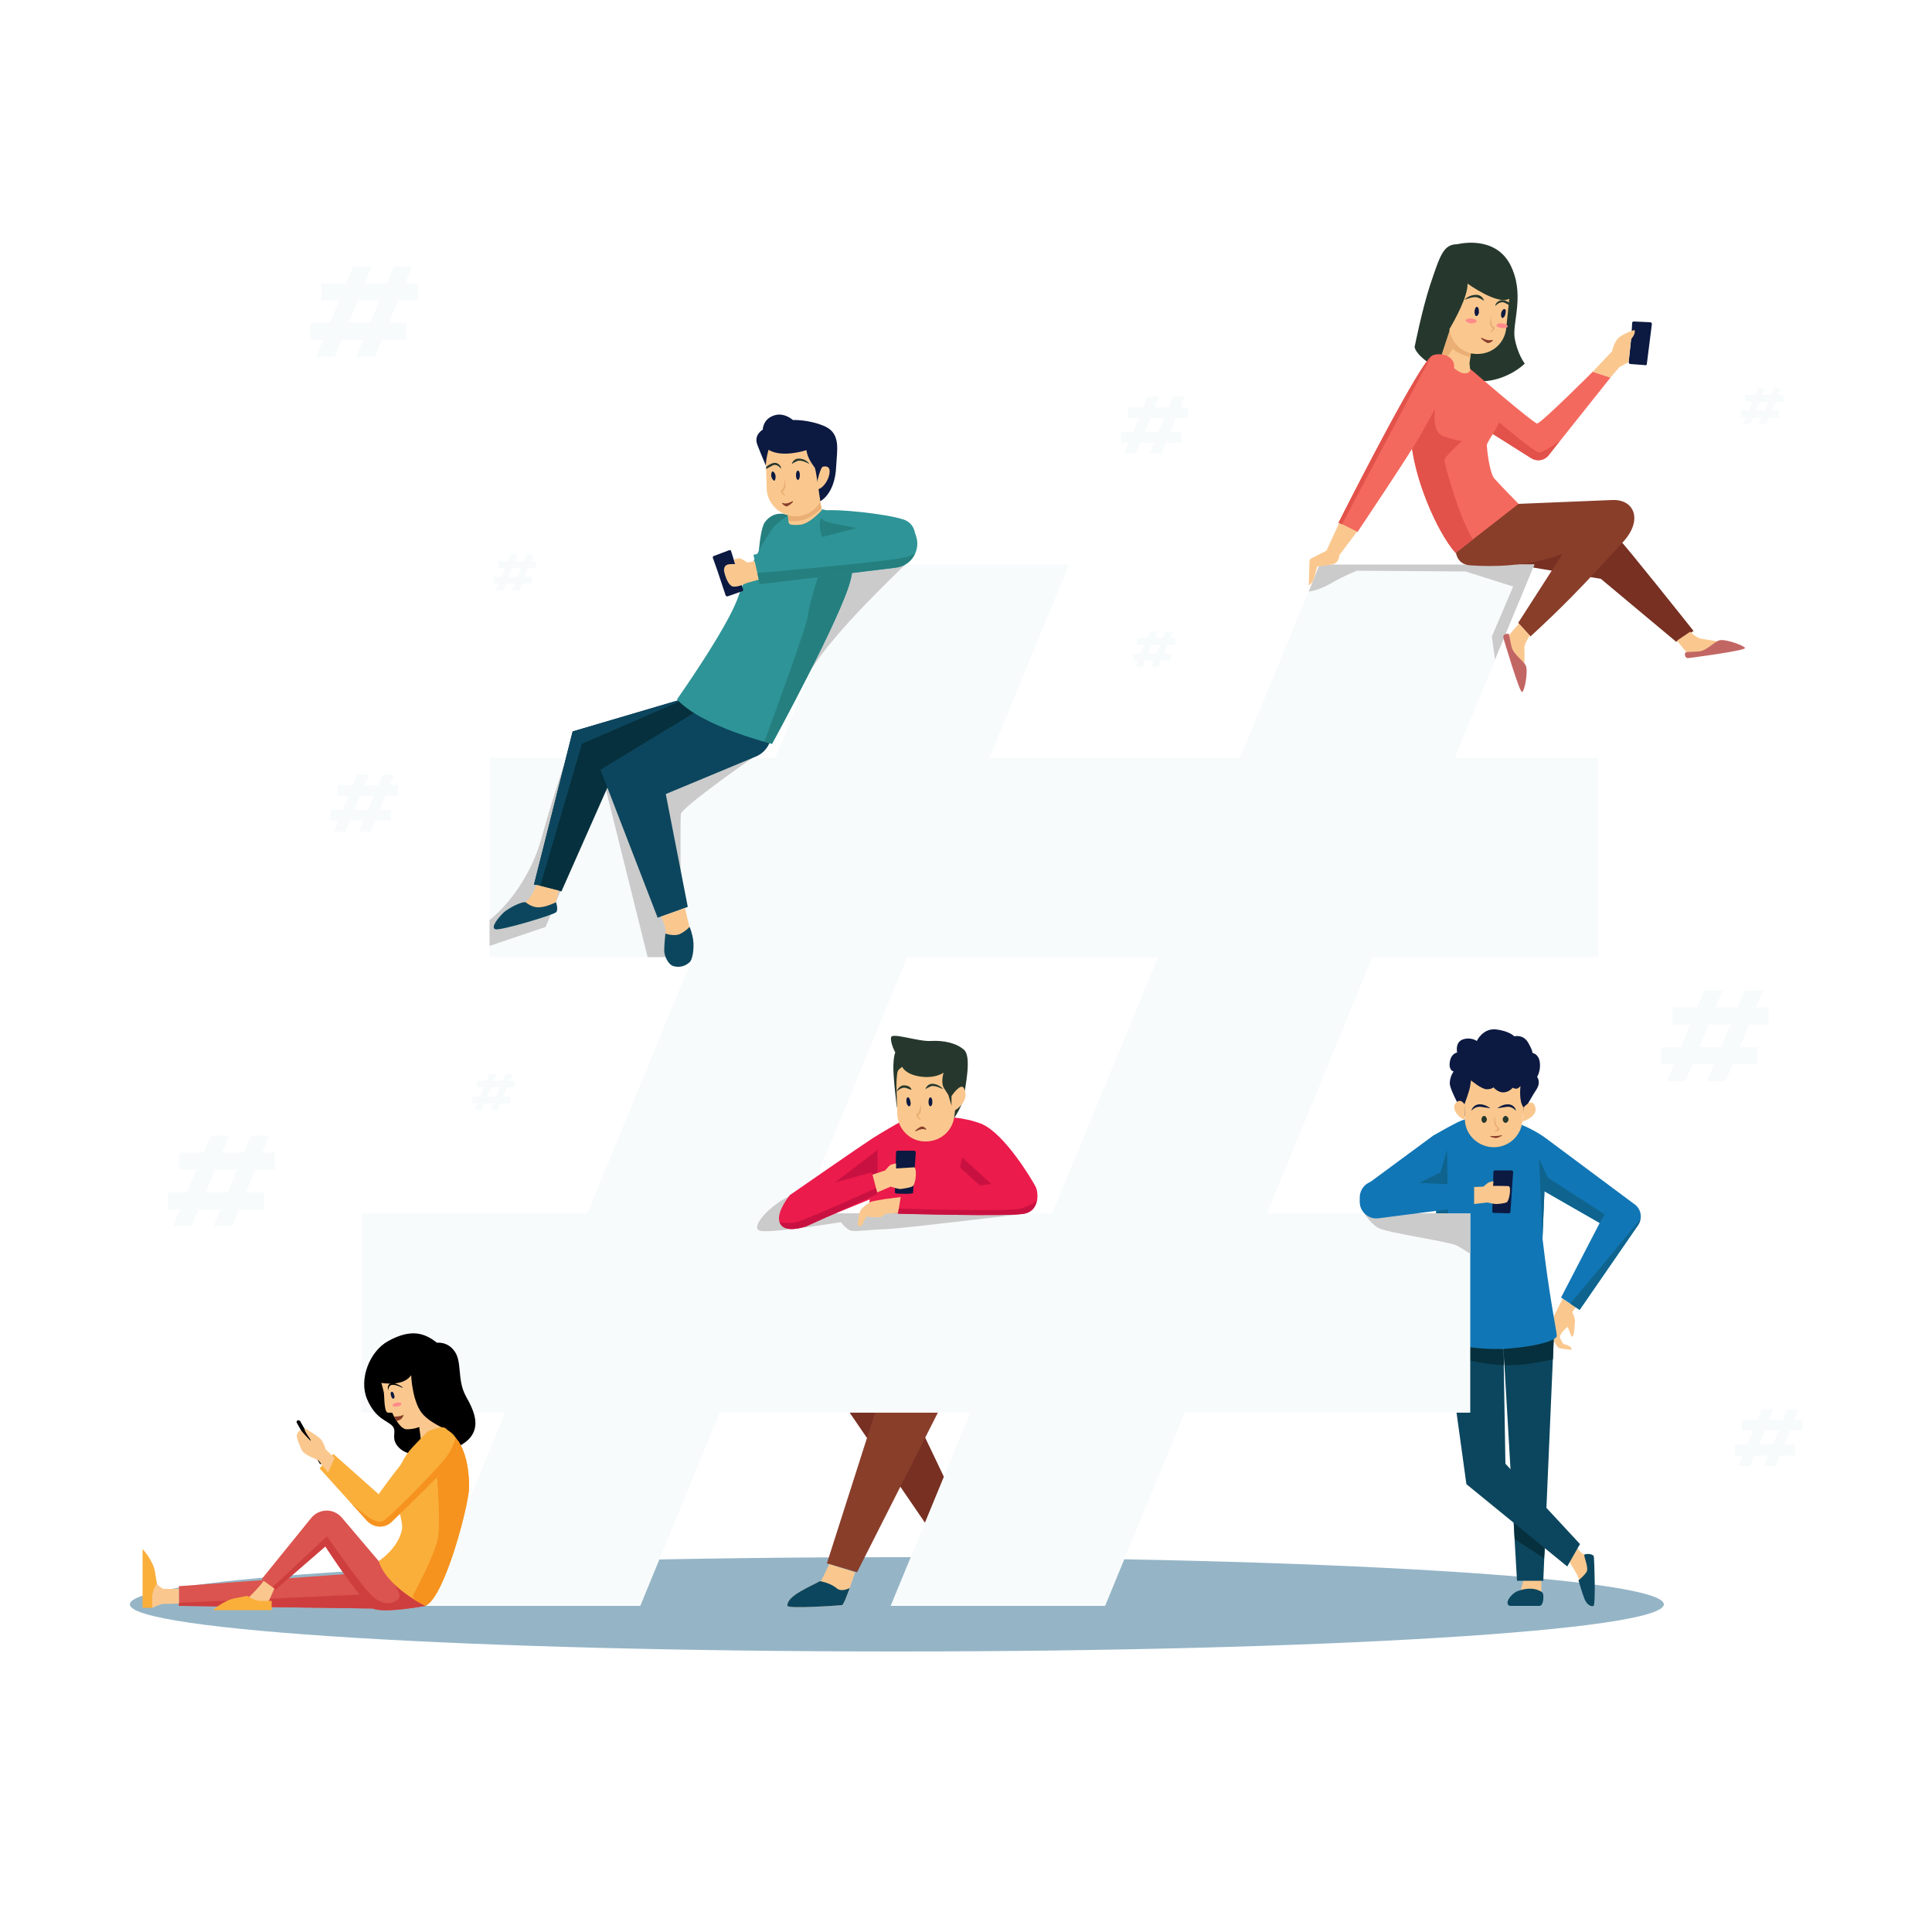 <svg version="1.2" xmlns="http://www.w3.org/2000/svg" viewBox="0 0 500 500" width="500" height="500">
	<title>4265301_2248160-svg</title>
	<style>
		.s0 { fill: #95b5c6 } 
		.s1 { fill: #000000 } 
		.s2 { fill: #26382d } 
		.s3 { fill: #257f7f } 
		.s4 { fill: #773022 } 
		.s5 { fill: #fac88f } 
		.s6 { fill: #c26664 } 
		.s7 { fill: #0c465e } 
		.s8 { fill: #db544f } 
		.s9 { fill: #ce3e3e } 
		.s10 { fill: #faaf3b } 
		.s11 { fill: #0c1941 } 
		.s12 { fill: #06303d } 
		.s13 { fill: #1176b5 } 
		.s14 { fill: #0e648e } 
		.s15 { fill: #f4695e } 
		.s16 { fill: #e2524b } 
		.s17 { fill: #893e2a } 
		.s18 { fill: #f8fbfc } 
		.s19 { fill: #cbcbcb } 
		.s20 { fill: #eb1b4b } 
		.s21 { fill: #c91141 } 
		.s22 { fill: #ff8b8b } 
		.s23 { fill: #eaaf75 } 
		.s24 { fill: #2e9497 } 
		.s25 { fill: #f6921e } 
	</style>
	<g id="BACKGROUND">
		<path class="s0" d="m232.1 427.4c-109.8 0-198.5-5.4-198.5-12.2 0-6.8 88.7-12.2 198.5-12.2 109.8 0 198.5 5.4 198.5 12.2 0 6.8-88.7 12.2-198.5 12.2z"/>
	</g>
	<g id="OBJECTS">
		<g>
			<path class="s1" d="m77 367.6c-0.2 0.1-0.3 0.4-0.2 0.6l5.9 10.5c0.1 0.2 0.4 0.3 0.6 0.1 0.3-0.1 0.3-0.4 0.2-0.6l-5.8-10.4c-0.2-0.2-0.5-0.3-0.7-0.2z"/>
			<path class="s2" d="m377.2 63.2c0 0 9.5-2.5 13.6 5.2 4 7.7 0.5 15.1 1.2 19.1 0.7 4.1 2.6 6.6 2.6 6.6 0 0-8.4 8.6-20.6 2.3-7.8-3.9-7.9-6.6-7.9-6.6 0 0 1.9-9.6 4-16 2.6-7.7 3.4-10.6 7.1-10.6z"/>
			<path class="s3" d="m204.2 133.4c0 0-3.7-1.8-6.3 1.8-1.5 2.2-1.9 12.8-1.9 12.8l9-9.6z"/>
			<path class="s4" d="m396.1 132.2c0 0 22.3 7.1 23.1 7.6 0.9 0.6 19.1 23.5 19.1 23.5l-4.5 2.8-19.5-16.3-28.2-4.7z"/>
			<path class="s5" d="m437.4 163.5c0 0 1.8 1.7 2.9 1.8 1.1 0.2 4.8 0.8 4.8 0.8 0 0-1.2 1.3-2.9 2.3-1.6 1-5.6 0.6-5.6 0.6l-2.6-3.2z"/>
			<path class="s6" d="m437.1 170.3c0 0 14.7-1.9 14.5-2.6-0.1-0.6-5.1-2.4-6.6-2-1.4 0.4-3.4 2.8-5.4 2.9-2.1 0.1-3.5 0.1-3.5 0.4-0.1 0.3-0.1 1.5 1 1.3z"/>
			<path class="s5" d="m407.7 400c0 0 1.6 2.3 2.4 2.3 0.7 0 1.4 0.6 1.5 1 0.1 0.3 0.4 8.7-0.2 9.1-0.5 0.5-1.7-1.1-2.2-2-0.4-0.9-0.9-2.6-0.9-2.6l-2.7-4.6z"/>
			<path class="s7" d="m408.5 409c0 0 1.5-1.2 2.1-2.2 0.7-1.1-1-4.4-0.5-4.5 0.4-0.2 2.2-0.3 2.4 0.6 0.1 0.9 0.5 12.3-0.1 12.7-0.6 0.3-1.7-0.3-2.3-1.7-0.6-1.5-1.6-4.9-1.6-4.9z"/>
			<path class="s5" d="m398.9 408v4.4l-5.7 0.3c0 0 1.1-3.2 1.1-4.2 0.1-1 4.6-0.5 4.6-0.5z"/>
			<path class="s8" d="m98 416.3l-51.7-0.7v-5.1l51.1-3.7z"/>
			<path class="s9" d="m97.9 414.2l-3.2-1.6-48.4 2.2v0.8l51.7 0.7z"/>
			<path class="s5" d="m46.3 415v-3.8c0 0-3 0-3.8 0-0.9 0-2.6-2.1-2.6-2.1l-2 2.9 1.5 4.1c0 0 2-0.9 2.7-1 0.7 0 4.2-0.1 4.2-0.1z"/>
			<path class="s8" d="m98 404l-9.5-11.2c-2.1-2.5-5.9-2.5-8 0.1l-12.8 15.8 3.6 2.7 12.9-11.2c0 0 9.6 14.8 12.4 16.1 2.8 1.3 13.5-0.7 13.5-0.7z"/>
			<path class="s9" d="m110.1 415.6l-5.5-5.3-1.4-0.5-2.2-1.3c0 0 3.2 4 2.2 5.2-1.1 1.3-4.1 2.3-7.3-1.1-3.3-3.4-11.3-15-11.3-15l-14.1 13.2 0.8 0.6 12.9-11.2c0 0 9.6 14.8 12.4 16.1 2.8 1.3 13.5-0.7 13.5-0.7z"/>
			<path class="s5" d="m68.2 409.1l2.8 2-1.4 3.2c0 0-2.8 0.9-4.1 0.6-1.2-0.4-1.8-1.1-1.8-1.1l0.8-0.5c0 0 3.5-3.5 3.7-4.2z"/>
			<path class="s10" d="m36.9 416.1v-15.2c0 0 2.6 2.7 3.2 5.8 0.5 3.1 0.5 3.1 0.5 3.1 0 0-1.2 1.8-1.2 3.4 0 1.6 0 2.9 0 2.9z"/>
			<path class="s10" d="m70.3 416.7h-15.2c0 0 2.7-2.5 5.8-3.1 3.1-0.6 3.1-0.6 3.1-0.6 0 0 1.8 1.3 3.4 1.3 1.6 0 2.9 0 2.9 0z"/>
			<path class="s2" d="m232.1 286.5c0 0-1-7.9-0.9-10.7 0.1-2.8 0.5-3.4 0.5-3.4 0 0-1.3-2.4-1.1-3.9 0.1-1.4 7 1.1 10.3 0.9 3.2-0.2 6.6 0.5 8.6 2.3 2 1.8 0.3 9.4 0 11.9-0.3 2.5-2.6 5.8-2.6 5.8z"/>
			<path class="s11" d="m379.1 288.9c0 0-4.1-7-3.9-8.7 0.1-1.8 1-2.9 1-2.9 0 0-1.3-0.2-1-2.4 0.3-2.3 1.9-2.5 1.9-2.5 0 0-0.6-2.7 1.5-3.4 2.1-0.7 3.6 0.4 3.6 0.4 0 0 1.5-3.3 4.9-3 3.5 0.4 4.8 1.8 4.8 1.8 0 0 2.2-0.6 3.5 1.5 1.3 2.2 1.2 2.8 1.2 2.8 0 0 1.6 0.2 1.9 2.4 0.3 2.2-0.7 3.8-0.7 3.8 0 0 1.1 1.3-0.2 3.3-1.4 2.1-3.8 6.6-3.8 6.6z"/>
			<path class="s5" d="m404.4 336.1l-2.3 4.6-0.2 5.4c0 0 0.6 2.4 1.7 2.8 1.1 0.3 3.2 0.4 3.2 0.4 0 0 0-0.4-0.5-0.8-0.7-0.5-1.7-0.7-1.7-0.7 0 0-0.9-1.4-0.9-1.7 0-1.2 2-2.7 2-2.7l0.9 2.2c0 0 0.2 0.7 0.5 0.1 0.4-0.7 0.4-2.8 0.5-3.7 0.1-0.8-0.7-2.4-0.7-2.4l0.9-1.3z"/>
			<path class="s7" d="m374.5 347.8l5 36.3 26.1 21.3 3.3-5.8-19.3-20.8-0.5-29.7z"/>
			<path class="s7" d="m402.1 346.6l-2.7 62.5h-6.8l-3.5-60z"/>
			<path class="s12" d="m389.1 349.1l-14.6-1.3 0.4 2.6c3.4 1.3 8.5 2.7 14.3 2.9z"/>
			<path class="s12" d="m401.9 351.8l0.2-5.2-13 2.5 0.3 4.2c2.1 0 4.3 0 6.6-0.4 2.2-0.4 4.2-0.7 5.9-1.1z"/>
			<path class="s13" d="m423.2 311.8l-23.1-17.2c0 0-4.4-3.4-9.9-4.6-7.3-1.6-10.6-0.7-12.9 0.4-2.6 1.3-6.4 3.5-6.4 3.5l-17.9 13.2 5.6 4.5 13-4.2 0.6 40c0 0 9 1.9 16.1 1.7 7-0.2 14.6-1.9 14.6-3.4 0-1-2-10.4-3.7-25.2l0.5-12.2 14.3 8.2-10 19.3 4.8 3.2 15.1-21.9c1.2-1.7 0.9-4-0.7-5.3z"/>
			<path class="s11" d="m386.4 306.9l0.1-3.6c0-0.3 0.2-0.4 0.4-0.4h4.3c0.2 0 0.4 0.2 0.4 0.4l-0.7 10.3c0 0.3-0.2 0.4-0.4 0.4l-3.9-0.1c-0.3 0-0.4-0.2-0.4-0.4z"/>
			<path class="s14" d="m375.2 347.9c0.1-0.5-0.7-50.3-0.7-50.3l-1.7 5.8c0 0-13 6.4-15.1 7.4l0.9 0.8 13-4.2 0.6 40c0 0 1.2 0.2 3 0.5q0 0 0 0z"/>
			<path class="s15" d="m412.2 96.2c0 0-13.4 13.4-14.4 13.4-0.9 0-16.8-13.7-16.8-13.7 0 0 1.3 14.2 1.8 14.3 0.4 0.1 9.1 5.6 13.5 8.4 1.5 0.9 3.4 0.6 4.5-0.8l16-20.1z"/>
			<path class="s16" d="m398.3 117.1c-1.5-0.1-15.3-12-15.3-12l-0.8 2c0.2 1.8 0.5 3.1 0.6 3.1 0.4 0.1 9.1 5.6 13.5 8.4 1.5 0.9 3.4 0.6 4.5-0.8l2.9-3.7c-2.1 1.5-4.6 3-5.4 3z"/>
			<path class="s4" d="m216.2 360.2l24.5 35.8 7.3-6-17.6-36.9z"/>
			<path class="s17" d="m234.1 341.7l19.5 2.4-31.8 62.8-7.8-2.3z"/>
			<path fill-rule="evenodd" class="s18" d="m355.2 247.7l-27.3 66.3h52.6v51.6h-73.9l-20.6 50h-55.5l20.6-50h-64.8l-20.6 50h-55.6l20.6-50h-37.1v-51.6h58.4l27.3-66.3h-52.6v-51.6h73.9l20.6-50h55.5l-20.6 50h64.8l20.6-50h55.6l-20.6 50h37.1v51.6zm-55.5 0h-64.9l-27.3 66.3h64.8z"/>
			<path fill-rule="evenodd" class="s18" d="m103 77.8l-2.3 5.7h4.5v4.5h-6.4l-1.8 4.3h-4.8l1.8-4.3h-5.6l-1.8 4.3h-4.8l1.8-4.3h-3.3v-4.5h5.1l2.4-5.7h-4.6v-4.5h6.4l1.8-4.4h4.8l-1.8 4.4h5.7l1.8-4.4h4.8l-1.8 4.4h3.2v4.5zm-4.8 0h-5.6l-2.4 5.7h5.6z"/>
			<path fill-rule="evenodd" class="s18" d="m452.6 265.2l-2.3 5.8h4.5v4.4h-6.4l-1.8 4.4h-4.8l1.8-4.4h-5.6l-1.8 4.4h-4.8l1.8-4.4h-3.2v-4.4h5l2.4-5.8h-4.6v-4.5h6.4l1.8-4.3h4.8l-1.8 4.3h5.7l1.8-4.3h4.8l-1.8 4.3h3.2v4.5zm-4.8 0h-5.6l-2.4 5.8h5.6z"/>
			<path fill-rule="evenodd" class="s18" d="m66.1 302.7l-2.4 5.8h4.6v4.5h-6.4l-1.8 4.3h-4.8l1.7-4.3h-5.6l-1.8 4.3h-4.8l1.8-4.3h-3.2v-4.5h5l2.4-5.8h-4.5v-4.4h6.4l1.8-4.4h4.8l-1.8 4.4h5.6l1.8-4.4h4.8l-1.8 4.4h3.2v4.4zm-4.8 0h-5.6l-2.4 5.8h5.7z"/>
			<path fill-rule="evenodd" class="s18" d="m99.8 206l-1.5 3.6h2.8v2.8h-4l-1.1 2.8h-3l1.1-2.8h-3.6l-1.1 2.8h-3l1.1-2.8h-2v-2.8h3.2l1.5-3.6h-2.9v-2.8h4l1.2-2.7h3l-1.1 2.7h3.5l1.1-2.7h3l-1.1 2.7h2.1v2.8zm-3.1 0h-3.5l-1.5 3.6h3.5z"/>
			<path fill-rule="evenodd" class="s18" d="m304.3 108.2l-1.4 3.6h2.8v2.8h-4l-1.1 2.8h-3.1l1.2-2.8h-3.6l-1.1 2.8h-3l1.1-2.8h-2v-2.8h3.2l1.4-3.6h-2.8v-2.8h4l1.1-2.8h3.1l-1.2 2.8h3.6l1.1-2.8h3l-1.1 2.8h2v2.8zm-3 0h-3.5l-1.5 3.6h3.5z"/>
			<path fill-rule="evenodd" class="s18" d="m463.3 370.2l-1.5 3.6h2.8v2.9h-4l-1.1 2.7h-3l1.1-2.7h-3.6l-1.1 2.7h-3l1.1-2.7h-2v-2.9h3.2l1.5-3.6h-2.9v-2.8h4l1.1-2.7h3.1l-1.1 2.7h3.5l1.1-2.7h3l-1.1 2.7h2v2.8zm-3 0h-3.5l-1.5 3.6h3.5z"/>
			<path fill-rule="evenodd" class="s18" d="m302.2 166.9l-0.9 2.2h1.8v1.8h-2.6l-0.7 1.7h-1.9l0.7-1.7h-2.2l-0.7 1.7h-1.9l0.7-1.7h-1.3v-1.8h2l1-2.2h-1.9v-1.8h2.6l0.7-1.7h1.9l-0.7 1.7h2.2l0.7-1.7h1.9l-0.7 1.7h1.3v1.8zm-1.9 0h-2.2l-1 2.2h2.2z"/>
			<path fill-rule="evenodd" class="s18" d="m131.2 281.4l-0.9 2.3h1.8v1.8h-2.5l-0.7 1.7h-1.9l0.7-1.7h-2.3l-0.7 1.7h-1.9l0.7-1.7h-1.2v-1.8h2l0.9-2.3h-1.8v-1.7h2.5l0.7-1.7h1.9l-0.7 1.7h2.3l0.7-1.7h1.9l-0.7 1.7h1.2v1.7zm-1.9 0h-2.2l-0.9 2.3h2.2z"/>
			<path fill-rule="evenodd" class="s18" d="m136.7 147l-0.9 2.3h1.8v1.8h-2.5l-0.7 1.7h-1.9l0.7-1.7h-2.3l-0.7 1.7h-1.9l0.7-1.7h-1.2v-1.8h2l0.9-2.3h-1.8v-1.8l2.5 0.1 0.7-1.8h1.9l-0.7 1.8h2.3l0.7-1.8h1.9l-0.7 1.8h1.2v1.7zm-1.9 0h-2.2l-0.9 2.3h2.2z"/>
			<path fill-rule="evenodd" class="s18" d="m459.5 104l-0.9 2.3h1.8v1.7h-2.6l-0.7 1.7h-1.9l0.7-1.7h-2.2l-0.7 1.7h-1.9l0.7-1.7h-1.3v-1.7h2l1-2.3h-1.8v-1.8h2.5l0.7-1.7h1.9l-0.7 1.7h2.2l0.7-1.7h1.9l-0.7 1.7h1.3v1.8zm-1.9 0h-2.2l-1 2.3h2.3z"/>
			<path class="s19" d="m353.1 314c0 0 1.5 2.6 3.6 3.8 2.1 1.2 18.1 3.5 20.2 4.5 0.7 0.3 2.1 1.2 3.6 2.2v-10.5h-16.3z"/>
			<path class="s19" d="m351.2 147.7l28.1 0.2 12.3 3.9-5.5 12.9 0.8 6 10.2-24.6h-55.6l-2.8 7c0.7-0.1 2.7-0.4 5.7-2.1 3.8-2.2 6.8-3.3 6.8-3.3z"/>
			<path class="s19" d="m197.1 318.6c3.9 0.4 20.5-2.3 20.5-2.3 0 0 1.5 1.9 2.6 2.2 1.2 0.3 3.9-0.2 9.4-0.4 5.4-0.3 35.5-4 35.5-4l-0.1-0.1h-57.5l2.4-5.8c-1.7 0.3-3 0.5-3.7 0.7-5.9 1.6-13.1 9.3-9.1 9.7z"/>
			<g>
				<path class="s19" d="m194.8 196.1h-48.1c-1.4 3.4-4.4 13-6.8 21.6-2.1 7.4-7.2 15.6-13.2 20.4v6.7l14.5-4.9 15.3-36.8 11.1 44.6h9.2c4.1-3.6-0.6-12.3-0.6-12.3 0 0-0.2-22.9 0-24.7 0.2-1.8 18.6-14.6 18.6-14.6z"/>
				<path class="s19" d="m210 173.2c5.9-9.7 22.8-25.6 24.3-27.1h-13.1z"/>
			</g>
			<path class="s12" d="m176 181.1l-27.8 8.2-10 39.6 7.1 1.8 13.1-29.6 31.3-14.8z"/>
			<path class="s7" d="m175.7 181.6l0.5-0.4-0.2-0.1-27.8 8.2-10 39.6 1.6 0.4 10.8-36.8z"/>
			<path class="s7" d="m200.1 185.4c0 0 1.1 8.1-4.5 10.4-5.5 2.3-23.3 9.7-23.3 9.7l5.7 29.2-7.8 2.8-14.8-38.3 29.8-18.1z"/>
			<path class="s20" d="m224.6 314h29.8q0.2-1.2 0.3-2.5c0.1-7.7-0.6-20.6-0.6-20.6-8.9-3.6-20.5-0.9-20.5-0.9 0 0-5 2.8-7.8 4.6-2.8 1.8-21.4 14.7-21.4 14.7l3.6 8.1 17.1-7q-0.3 2-0.5 3.6z"/>
			<path class="s11" d="m231.8 301.8l0.1-3.6c0-0.2 0.2-0.4 0.4-0.4h4.3c0.2 0 0.4 0.2 0.4 0.5l-0.7 10.3c0 0.2-0.2 0.4-0.4 0.4l-3.9-0.1c-0.3-0.1-0.5-0.2-0.4-0.5z"/>
			<path class="s21" d="m227.1 297.6v9.2l-17.7 4.4z"/>
			<path class="s1" d="m111.2 376.5c0 0-5.3 0.7-7.8-1.7-2.6-2.5-0.5-4.2-1.8-5.7-1.3-1.5-4.4-1.8-6.6-7-2.2-5.2 0.7-12.4 5.4-15 6.3-3.5 9.7-1.9 12.7 0.4 0 0 2.8-0.4 4.6 2.3 1.9 2.7 0.6 7.3 2.8 11.4 2.3 4.2 7.3 12.6-9.3 15.3z"/>
			<path class="s5" d="m109.7 366.3c-3-2.9-3.3-10.4-3.3-10.4-1.7 2.5-5.6 2.3-7.7 2 0.3 1.1 0.6 2.2 0.6 2.3 0.2 0.4 0 5.4 1.1 5.4 1.1 0 1.1 0 1.1 0 0 0 1.8 4.2 3.7 4.3 2 0 3.3-0.6 3.3-0.6l0.7 5.4 7.5-1.3c0 0-0.7-1.7-1.3-3.5-1.8-0.8-4.1-2-5.7-3.6z"/>
			<path class="s11" d="m102 361c0.2 0.5 0.1 0.9-0.2 1-0.2 0-0.5-0.3-0.6-0.8-0.2-0.5-0.1-1 0.2-1 0.2-0.1 0.5 0.3 0.6 0.8z"/>
			<path class="s1" d="m100.5 359.8c0 0.1-0.1-1.4 1.1-1.4 1.2-0.1 2.8 1 2.6 0.7-0.1-0.3-1.9-1.2-2.7-1.2-0.9 0-1.4 1.1-1 1.9z"/>
			<path class="s22" d="m103.9 363.3c0 0.3-0.4 0.6-1.1 0.7-0.6 0.1-1.2 0-1.2-0.3-0.1-0.2 0.4-0.6 1-0.7 0.7-0.1 1.2 0 1.3 0.3z"/>
			<path class="s17" d="m102 366.6c0 0 1.5 0.1 2.5-0.5 0 0-0.3 1.1-1.1 1.4-0.7 0.3-0.8 0.2-0.8 0.2z"/>
			<path class="s10" d="m110.6 370.5c0 0 3.8-1.8 4.8-0.8 1 1.1 6 3.3 6 15.3 0 4-6.2 28.3-11.3 30.6 0 0-10-4.8-12.1-11.6 0 0 4.9-3.1 6-8 0.8-3.5-5.2-12.9 2.8-21.5 1.4-1.5 3.8-4 3.8-4z"/>
			<path class="s20" d="m204.4 309.3l21.2-5.9 1.5 5.6-18.5 8.4c-7 2.3-9.4-1.4-4.2-8.1z"/>
			<path class="s17" d="m417.3 129.4l-29.2 1.2-11.3 9.6c0 0-1.2 5.7 3.6 6.1 14.9 1.1 24-3 24-3l-11.5 17.9 3.2 3.5c7.8-7.2 12.8-12.2 24-24.5 5.1-5.6 2.9-11-2.8-10.8z"/>
			<path class="s15" d="m376.7 143.1l16.3-12.7c0 0-5-5.1-6.3-6.6-1.2-1.5-1.9-7.4-1.9-8.6 0.1-1.3 4.6-6.4 3.7-9.3-0.8-2.9-8-11.1-10.1-12.1-2.1-1-8.9 0-8.9 0 0 0-4.8 8.2-4.4 18.8 0.4 10.5 6.8 25.1 11.6 30.5z"/>
			<path class="s16" d="m381.2 139.6c-3.6-5.6-7.4-19.7-7.4-20.5 0-0.9 4.6-5 4.6-5 0 0-0.6 0.2-4.8-1.2-4.3-1.4-1.4-11.3-1.4-11.3l-6.4 2.3c-0.5 2.6-0.8 5.5-0.7 8.6 0.4 10.6 6.8 25.2 11.6 30.6z"/>
			<path class="s5" d="m374.8 94c0 0 2.5 2.4 3.9 2.6 1.4 0.2 1.8-0.7 1.8-0.7l-0.2-1.9 0.7-4.8-5.7-4-2.3 7c0 0 1.2 1.3 1.8 1.8z"/>
			<path class="s23" d="m373 92.2c0 0 0.5 0.5 1 1 1-1.5 2-2.9 2-2.9 0.9 0.9 2.9 1.7 4.5 2.2l0.5-3.3-5.7-4z"/>
			<path class="s15" d="m370.4 92.2c1.4-1.2 7.6-0.6 5.5 4.6-1.5 3.6-4.6 9.3-8.4 16-2.9 5.1-16.2 24.9-16.2 24.9l-4.9-2.4c0 0 20.1-39.9 24-43.1z"/>
			<path class="s5" d="m214.6 404.8c0 0-1.6 3.4-2 4.1-0.5 0.8-9.3 3.8-8.8 6.7 0.2 0.8 13.4-0.1 14.1-0.2 0.7-0.2 3.4-8.5 3.4-8.5z"/>
			<path class="s7" d="m216.6 411.1c-1.7-1.5-4.4-1.9-4.4-1.9-1.8 1.1-8.8 3.8-8.4 6.4 0.2 0.8 13.4-0.1 14.1-0.2 0.4-0.1 1.2-2.3 2-4.4-1.1 0.5-2.4 0.8-3.3 0.1z"/>
			<path class="s13" d="m356.4 305.6c-2.5-0.1-4.5 1.9-4.5 4.3v1.2c0 2.5 2.3 4.5 4.8 4.2l24.8-3.2v-5.3z"/>
			<path class="s24" d="m216.1 132.9c0 0 6.5 7.7 4 17.3-2.4 9.5-20.3 42.3-20.3 42.3 0 0-18.1-4.4-24.6-11.5 0 0 13-18.4 15.8-26.4 2.9-8.1 7.6-16.5 9.4-18.4 2.7-2.9 9.2-6.5 15.7-3.3z"/>
			<path class="s11" d="m185.7 147.8l-1.2-3.4c-0.1-0.2 0-0.4 0.2-0.5l4-1.5c0.2-0.1 0.4 0 0.5 0.2l3.1 9.9c0.1 0.2 0 0.5-0.2 0.5l-3.7 1.3c-0.3 0.1-0.5 0-0.6-0.2z"/>
			<path class="s11" d="m422.2 87.2l0.2-3.6c0-0.3 0.2-0.4 0.5-0.4l4.2 0.2c0.3 0 0.4 0.3 0.4 0.5l-1.3 10.3c0 0.2-0.2 0.4-0.4 0.3l-3.9-0.3c-0.2 0-0.4-0.2-0.4-0.5z"/>
			<path class="s5" d="m212.3 129.9v0.2l0.4 1.9c0 0-3 3.5-5.6 3.8-2.5 0.2-2.9-0.1-3-0.6-0.1-0.6-0.3-2.7-0.3-2.7z"/>
			<path class="s23" d="m208 134.5c1.9-0.6 3.6-2 4.6-3l-0.3-1.4v-0.2l-8.5 2.6c0 0 0.2 1.6 0.3 2.3 1.2 0.2 2.5 0.1 3.9-0.3z"/>
			<path class="s3" d="m199.8 192.5c0 0 17.9-32.8 20.3-42.3 1.1-4.1 0.5-7.8-0.5-10.7q-0.1-0.1-0.2-0.1c-4.5-1.5-6.8-5.4-6.8-5.4-1.3 2.2 0.7 6.2 0.7 6.2l0.6 1.9c0 0-4.7 14.6-4.8 17.1 0 2.1-8.6 25.4-11.3 32.8 1.3 0.3 2 0.5 2 0.5z"/>
			<path class="s5" d="m198 112.3l0.4 14c0.1 4.2 3.6 7.4 7.7 7.3 3.7-0.1 6.8-3 7.2-6.7l1.4-13.7z"/>
			<path class="s24" d="m213.8 132.1c0 0-2.5 2.5 0.9 9.5 1.4 3 15.4 3.9 15.4 3.9l5.5-0.4c0 0 4-8.8-1.9-10.7-4.8-1.5-17.2-2.7-19.9-2.3z"/>
			<path class="s3" d="m223.5 137.2c-3.4-1.2-9.7-1.6-10.5-2.7-0.2 1.5 0.1 3.8 1.7 7.1 1.3 2.9 14.7 3.9 15.3 3.9l4.1-6.8c0 0-6 0-10.6-1.5z"/>
			<path class="s24" d="m237.1 138.8c-1-3.2-4.3-5-7.5-4.2l-34.6 9 1.6 7.6 35.3-4.3c3.9-0.5 6.4-4.4 5.2-8.1z"/>
			<path class="s5" d="m195.3 145.2l1.1 4.8-3.2 0.9c0 0-2.1 1.1-3.5 0.9-1.4-0.3-2.2-3.3-2.3-4-0.1-0.7 0.1-1.4 0.9-1.7 0.9-0.2 2-0.1 2-0.1l-0.4-1.2c0 0 1.5-0.6 2.1-0.1 0.6 0.4 1.5 0.9 1.5 0.9z"/>
			<path class="s5" d="m351.2 137.6l-4.6-2.3-3.3 7.2-3.9 2c-0.3 0.1-0.5 0.4-0.5 0.7l-0.2 6.3c0 0 0.7-0.4 1-1 0.4-0.6 1.2-3.9 1.2-3.9 0 0 2.2-0.2 4-0.6 1.8-0.4 1.7-2.3 1.7-2.3z"/>
			<path class="s5" d="m412.2 96.2l5-5.3c0 0 0.4-2.2 1.7-3.5 1.4-1.2 4.1-2 4.1-2 0 0 0.5 0.8-0.9 2.4l-0.6 5.9-2.4 1.3-2.3 2.7z"/>
			<path class="s5" d="m395.9 164.5c0 0-1.4 2-1.4 3.1 0.1 1.1 0 4.8 0 4.8 0 0-1.5-0.9-2.7-2.4-1.2-1.5-1.4-5.5-1.4-5.5l2.7-3.1z"/>
			<path class="s6" d="m389.1 165.2c0 0 4.2 14.2 4.8 13.9 0.7-0.2 1.6-5.4 1-6.8-0.6-1.3-3.3-3-3.7-4.9-0.5-2-0.6-3.5-0.9-3.4-0.4 0-1.5 0.1-1.2 1.2z"/>
			<path class="s5" d="m234.5 310.3l-1.4-0.5-4 0.5c0 0-3.6 0.6-3.7 0.7-0.1 0-1.9 1.1-2.6 2.1-0.7 0.9-0.8 3.9-0.8 3.9 0 0 0.6 0.8 1.1 0 0.4-0.8 1.1-2.1 1.1-2.1 0 0 2.6 0.2 3.5 0.1 0.9-0.1 1.4-0.9 1.4-0.9l3.9-0.2z"/>
			<path class="s20" d="m254.1 290.9c5.9 2.5 13.1 14.6 13.9 16.2 0.8 1.5 1.1 6.2-2.9 7-4 0.8-32.7 0-32.7 0l0.8-4.9 20.4-2.6-4.8-4.4c0 0 2.5-12.6 5.3-11.3z"/>
			<path class="s5" d="m225.8 304l3.3-1.1c0 0 0.8-1 1.2-1.3 0.3-0.3 1.6-0.5 1.6-0.5v1.3c0 0 4.5-0.3 4.7-0.3 0.7 0.2 0.5 3.9-0.3 4.8-0.3 0.4-2.4 0.7-3.1 0.8-0.7 0.1-2.6-0.6-2.7-0.6 0 0-3.5 1.5-3.5 1.5z"/>
			<path class="s5" d="m381.5 307.2l2.4-0.1c0 0 0.9-0.8 1.2-1 0.3-0.2 1.4-0.4 1.4-0.4l-0.1 1.2c0 0 4 0 4.1 0.1 0.6 0.2 0.2 3.4-0.5 4.1-0.3 0.3-2.2 0.5-2.8 0.5-0.6 0-2.3-0.4-2.3-0.4-0.1 0-3.4 0.4-3.4 0.4z"/>
			<path class="s5" d="m393.5 281.1c0 0 0 0-0.6 0.5-0.6 0.4-1.4-0.1-1.4-0.1 0 0-1 1.2-2.4 1.2-1.4 0.1-2.6-1.3-2.6-1.3 0 0-0.4 0.5-1.8 0.5-1.4-0.1-4-2.3-4-2.3 0 0 0 0-0.2 1.3-0.1 1.2-1.5 4.9-1.5 4.9l0.1 3.9c0.1 4.1 3.6 7.3 7.7 7.2 3.7-0.1 6.8-2.9 7.2-6.7l0.3-3.6c-1.3-1.5-0.8-5.5-0.8-5.5z"/>
			<path class="s23" d="m386.9 288.7c0 0-0.2 2.4 1.1 3.3 0.4 0.3-0.2 1-1.4 0.8-0.3 0 1.7-0.4 0.5-1.2-0.6-0.5-0.5-2.6-0.2-2.9z"/>
			<path class="s2" d="m384.8 289.7c0 0.5-0.4 0.9-0.7 0.9-0.4 0-0.7-0.4-0.7-0.9 0-0.5 0.3-0.9 0.7-0.9 0.3 0 0.7 0.4 0.7 0.9z"/>
			<path class="s2" d="m390.4 289.7c0 0.5-0.4 0.9-0.8 0.9-0.3 0-0.7-0.4-0.7-0.9 0-0.5 0.4-0.9 0.7-0.9 0.4 0 0.8 0.4 0.8 0.9z"/>
			<path class="s11" d="m380.8 287.5c0 0 0.9-1.4 2.8-1 1.8 0.3 2.1 0.3 2.1 0.3 0 0-1.3-1-2.6-1-1.3-0.1-2.2 0.9-2.3 1.7z"/>
			<path class="s11" d="m392.3 287.5c0 0-0.9-1.4-2.7-1-1.8 0.3-2.1 0.3-2.1 0.3 0 0 1.3-1 2.6-1 1.3-0.1 2.2 0.9 2.2 1.7z"/>
			<path class="s17" d="m385.7 294c0 0 1.9 0.1 2.8-0.2 0.9-0.2-0.9 0.9-1.7 0.7-0.9-0.2-1.4-0.5-1.1-0.5z"/>
			<path class="s5" d="m394.3 286.6c0 0 1.9-2.2 2.7-0.8 1.6 2.5-1.8 4.2-3 4.4z"/>
			<path class="s5" d="m379 285.8c0 0-1-1.8-2.3-0.3-1.3 1.5 1.2 4.2 2.4 4.2z"/>
			<path class="s5" d="m246.3 283.6v2.7l-0.8-2.7c0.1 0-0.3-0.6-1.2-2-0.9-1.4-0.1-4-0.1-4 0 0-2.1 1.6-6.1 1-3.9-0.6-4.6-2.5-4.6-2.5 0 0-0.9 0.6-1.1 1-0.4 0.8-0.4 3.8-0.4 3.8l0.2 7.3c0.1 4.1 3.5 7.4 7.6 7.2 3.8-0.1 6.8-2.9 7.2-6.6l0.6-5.2z"/>
			<path class="s16" d="m368.9 94c-6 8.5-22.5 41.3-22.5 41.3l0.9 0.4 23.1-43.5z"/>
			<path class="s3" d="m236.8 143.3q-0.9 0.4-2 0.8c-3.5 1.2-38.8 4.2-38.8 4.2l0.6 2.9 35.3-4.3c2.3-0.3 4-1.7 4.9-3.6z"/>
			<path class="s25" d="m112.6 376.2c0 0 1.7 17.2 0.7 22-1 4.9-6.5 14.8-6.5 14.8l0.4 1c1.7 1 2.9 1.6 2.9 1.6 5.1-2.3 11.3-26.6 11.3-30.6 0-6.3-1.4-9.9-2.8-12.1l-0.4-0.1z"/>
			<path class="s10" d="m114.6 369.7c-3.6-1.7-16.6 17-16.6 17l-11.7-10.4-3.6 3.7 12.3 13.6c1.7 1.8 4.5 2 6.3 0.3 5.3-5.1 15.6-15 16.4-16.9 2.6-6-3.1-7.3-3.1-7.3z"/>
			<path class="s25" d="m117.9 372c0 0-0.5 2.9-3.2 6.1-2.7 3.2-14.3 15.1-15.7 15.6-2.8 1.1-9.1-5.8-9.1-5.8l5.1 5.7c1.7 1.8 4.5 2 6.3 0.3 5.3-5.1 15.6-15 16.4-16.9 1-2.3 0.8-3.9 0.2-5z"/>
			<path class="s7" d="m390.7 415.6c0 0 7.4 0 7.7 0 1.2 0 1.2-3.1 0.8-3.4-0.3-0.4-2.6-1.9-6.5-0.4-1.7 0.7-3.5 3.2-2 3.8z"/>
			<g>
				<path class="s14" d="m399.2 320.7z"/>
				<path class="s14" d="m400.6 304.8l-2.3-4.9 0.9 20.4 0.5-12 14.3 8.2 1.3-2.2z"/>
				<path class="s14" d="m408.8 339l15.1-21.9q0.5-0.7 0.6-1.5l-18.1 21.8z"/>
			</g>
			<path class="s12" d="m391.8 394.1l8 6.6-0.2 2.6-7.6-5z"/>
			<path class="s5" d="m246.3 283.6c0 0 2.4-3.6 3.2-1.9 1.5 3-1.7 5.3-2.3 5.6-0.6 0.2-0.9-0.8-0.9-0.8 0 0 0-2.9 0-2.9z"/>
			<path class="s21" d="m249.1 299.6l7.4 6.8-2.9 0.4-5.1-4.6c0 0 0-1.3 0.6-2.6z"/>
			<path class="s21" d="m264.1 312.8c-2.9 0.7-25.3 0.2-31.5 0l-0.2 1.3c0 0 28.7 0.8 32.7 0 2-0.4 2.9-1.8 3.2-3.3-1.1 0.8-2.5 1.5-4.2 2z"/>
			<path class="s21" d="m205.7 316.4c-1.3 0.2-2.8 0.1-3.9-0.1 0.5 1.8 2.9 2.3 6.8 1.1l18.5-8.4-0.4-1.5c0 0-18.7 8.5-21 8.9z"/>
			<path class="s11" d="m198.2 120.5c0 0-1.2-2.8-2.2-5.4-1-2.6 1.4-3.9 1.4-3.9 0 0 0-2.6 2.7-3.6 2.7-1.1 5.1 1.1 5.1 1.1 0 0 4-0.2 8.2 1.6 4.3 1.9 3.2 6.2 3 10.4-0.3 7.2-4.1 9-4.1 9l-0.8-5.3c0 0-0.4-2.8-0.6-3.3-0.3-0.5-1.9-2.3-2.2-4.6 0 0-6.3 2.1-9.8-0.1 0 0-0.7 2.3-0.7 4.1z"/>
			<path class="s5" d="m211.5 124.6c0 0 0.8-3.5 1.4-3.8 0.7-0.2 1.9-0.2 1.8 1.3 0 1.5-1.3 4-2.9 4.5-0.7 0.2-0.3-2-0.3-2z"/>
			<path class="s5" d="m177.3 235c0 0 0.9 4.4 1.4 5.6 0.5 1.2 1.3 7.5-1.7 7.9-2.9 0.4-4.3-0.8-4.7-2.7-0.4-1.9 0.1-4.4-0.1-5.5-0.2-1.2-1.1-3.1-1.1-3.1z"/>
			<path class="s7" d="m172.2 241.6c0 0 2.4 0.9 4 0 1.5-0.8 2.2-1.7 2.2-1.7 0 0 0.2-0.1 0.8 2.3 0.6 2.3 0.2 5.9-0.7 6.8-1.4 1.3-3.1 1.4-4.3 1-1.1-0.3-2.3-2.4-2.3-4 0-1.5 0.3-4.4 0.3-4.4z"/>
			<path class="s5" d="m144.6 230.5c0 0-1.2 5.5-2.1 6-0.9 0.4-10.9 2.5-11.8 1.6-0.9-0.9 2.8-3.6 3.9-3.9 2.7-0.6 4.2-5.2 4.2-5.2z"/>
			<path class="s7" d="m136.3 233.7c0 0 1.6 1.3 3.4 1.1 1.8-0.1 4.2-1.3 4.2-1.3 0 0 0.7 2 0 2.6-0.7 0.7-14.4 4.8-15.7 4.4-1.3-0.5 0.7-2.9 2.1-4.3 1.4-1.3 5.6-3.4 6-2.5z"/>
			<path class="s5" d="m390.6 77.3c-2.9 1.8-10.8-3.9-10.8-3.9 0.1 3.3-3.3 9.4-4.7 11.8 0.5 3.7 3.7 6.6 7.5 6.4 3.8-0.1 6.8-2.9 7.2-6.6z"/>
			<path class="s11" d="m389.6 81.2c-0.1 0.7-0.5 1.1-0.8 1.1-0.3-0.1-0.4-0.7-0.3-1.3 0.2-0.7 0.6-1.1 0.9-1 0.3 0 0.4 0.6 0.2 1.2z"/>
			<path class="s11" d="m382.8 80.7c-0.1 0.6-0.4 1.1-0.7 1.1-0.3 0-0.5-0.5-0.5-1.2 0.1-0.7 0.3-1.2 0.6-1.2 0.4 0.1 0.6 0.6 0.5 1.3z"/>
			<path class="s22" d="m390.2 84.5c-0.1 0.3-0.7 0.5-1.5 0.4-0.8-0.1-1.5-0.4-1.4-0.7 0-0.4 0.7-0.6 1.5-0.5 0.8 0.1 1.4 0.4 1.4 0.8z"/>
			<path class="s22" d="m382.2 83.2c-0.1 0.3-0.7 0.5-1.5 0.5-0.8-0.1-1.4-0.5-1.4-0.8 0-0.3 0.7-0.5 1.5-0.5 0.8 0.1 1.4 0.5 1.4 0.8z"/>
			<path class="s2" d="m387 79.2c0 0 1.2-1.5 2.5-0.8 1.2 0.6 1.9 1.1 1.9 1.1l-0.6-1c0 0-0.8-0.7-1.7-0.8-1-0.2-2.2 0.7-2.1 1.5z"/>
			<path class="s2" d="m384.1 77.8c-0.1 0-0.4-1.6-2.3-1.5-1.8 0.1-2.8 1.3-2.8 1.3 0 0 2.3-1 3.4-0.6 1.1 0.4 1.6 0.8 1.6 0.8z"/>
			<path class="s23" d="m385.9 81.4c0 0-0.2 2.6 0.6 3.1 0.9 0.4-0.2 1.4-0.7 1.5-0.4 0-0.4 0-0.4 0 0 0 1.1-0.7 0.9-1-0.3-0.4-0.8-0.7-0.7-1.6 0.1-0.9 0.3-2 0.3-2z"/>
			<path class="s17" d="m383.4 87.4c0 0 1.6 0.9 2.6 0.6 1-0.3-0.4 1.1-1.2 0.7-0.8-0.4-1.9-1.3-1.4-1.3z"/>
			<path class="s11" d="m199.6 123.3c0.2 0.6 0.5 1.1 0.8 1.1 0.2-0.1 0.4-0.7 0.3-1.3-0.1-0.7-0.5-1.1-0.8-1.1-0.2 0.1-0.4 0.7-0.3 1.3z"/>
			<path class="s11" d="m206 123c0 0.6 0.2 1.2 0.5 1.2 0.3 0 0.5-0.6 0.5-1.2 0-0.7-0.2-1.2-0.5-1.2-0.3 0-0.5 0.5-0.5 1.2z"/>
			<path class="s2" d="m202.1 121.3c0 0-1-1.5-2.2-0.8-1.2 0.6-1.6 0.9-1.6 0.9v-0.6c0 0 1.1-0.9 2-1 0.9-0.2 2 0.8 1.8 1.5z"/>
			<path class="s2" d="m204.9 120.1c0 0 0.4-1.6 2.1-1.4 1.7 0.1 2.5 1.4 2.5 1.4 0 0-2-1.2-3.1-0.8-1 0.4-1.5 0.8-1.5 0.8z"/>
			<path class="s23" d="m203.1 123.7c0 0 0 2.6-0.7 2.9-0.8 0.4 0.1 1.5 0.5 1.6 0.5 0 0.5 0 0.5 0 0 0-1-0.7-0.8-1 0.2-0.3 0.7-0.7 0.7-1.6 0-0.9-0.2-1.9-0.2-1.9z"/>
			<path class="s17" d="m205.1 129.7c0 0-1.5 0.9-2.4 0.5-0.9-0.4 0.4 1.1 1.1 0.8 0.8-0.4 1.8-1.3 1.3-1.3z"/>
			<path class="s11" d="m234.6 285.3c0.1 0.6 0.5 1.1 0.7 1 0.3 0 0.5-0.6 0.3-1.3-0.1-0.6-0.4-1.1-0.7-1-0.3 0.1-0.4 0.6-0.3 1.3z"/>
			<path class="s11" d="m240.3 285.2c0 0.6 0.2 1.1 0.5 1.1 0.3 0 0.5-0.5 0.5-1.1 0-0.7-0.2-1.2-0.5-1.2-0.3 0-0.5 0.5-0.5 1.2z"/>
			<path class="s2" d="m239.5 281.9c0 0 0.4-1.6 2.1-1.4 1.6 0.2 2.5 1.4 2.5 1.4 0 0-2.1-1.1-3.1-0.8-1 0.4-1.5 0.8-1.5 0.8z"/>
			<path class="s23" d="m238.2 285.2c0 0 0 2.6-0.8 2.9-0.7 0.4 0.2 1.5 0.6 1.6 0.5 0 0.5 0 0.5 0 0 0-1.1-0.7-0.8-1 0.2-0.3 0.7-0.7 0.7-1.6-0.1-0.9-0.2-1.9-0.2-1.9z"/>
			<path class="s17" d="m237 292.8c0 0 1.5-0.9 2.4-0.5 0.9 0.4-0.3-1.1-1.1-0.7-0.7 0.3-1.8 1.2-1.3 1.2z"/>
			<path class="s5" d=""/>
			<path class="s5" d="m86.6 377.3l-2.3-2.2c0 0-0.4-1.3-1-2.3-0.7-1.1-4.5-3.2-4.5-3.2 0 0 0 0.6 0.4 1.2 0.3 0.6 1.1 1.6 1.1 1.6 0 0 0.6 1-0.3 0.1-0.9-0.9-2.2-2.4-2.2-2.4 0 0-1 0.6-1 1.5 0 0.8 0.8 2.6 1.3 3.7 0.5 1.2 4.3 2.6 4.3 2.6l2.5 3.2z"/>
			<path class="s2" d="m232 282.6c0 0 1.2-1.5 2.6-1 1.4 0.5 1.3 0.5 1.3 0.5 0 0-0.1-1.1-1.7-1.2-1.6-0.2-2.2 1.7-2.2 1.7z"/>
		</g>
	</g>
</svg>